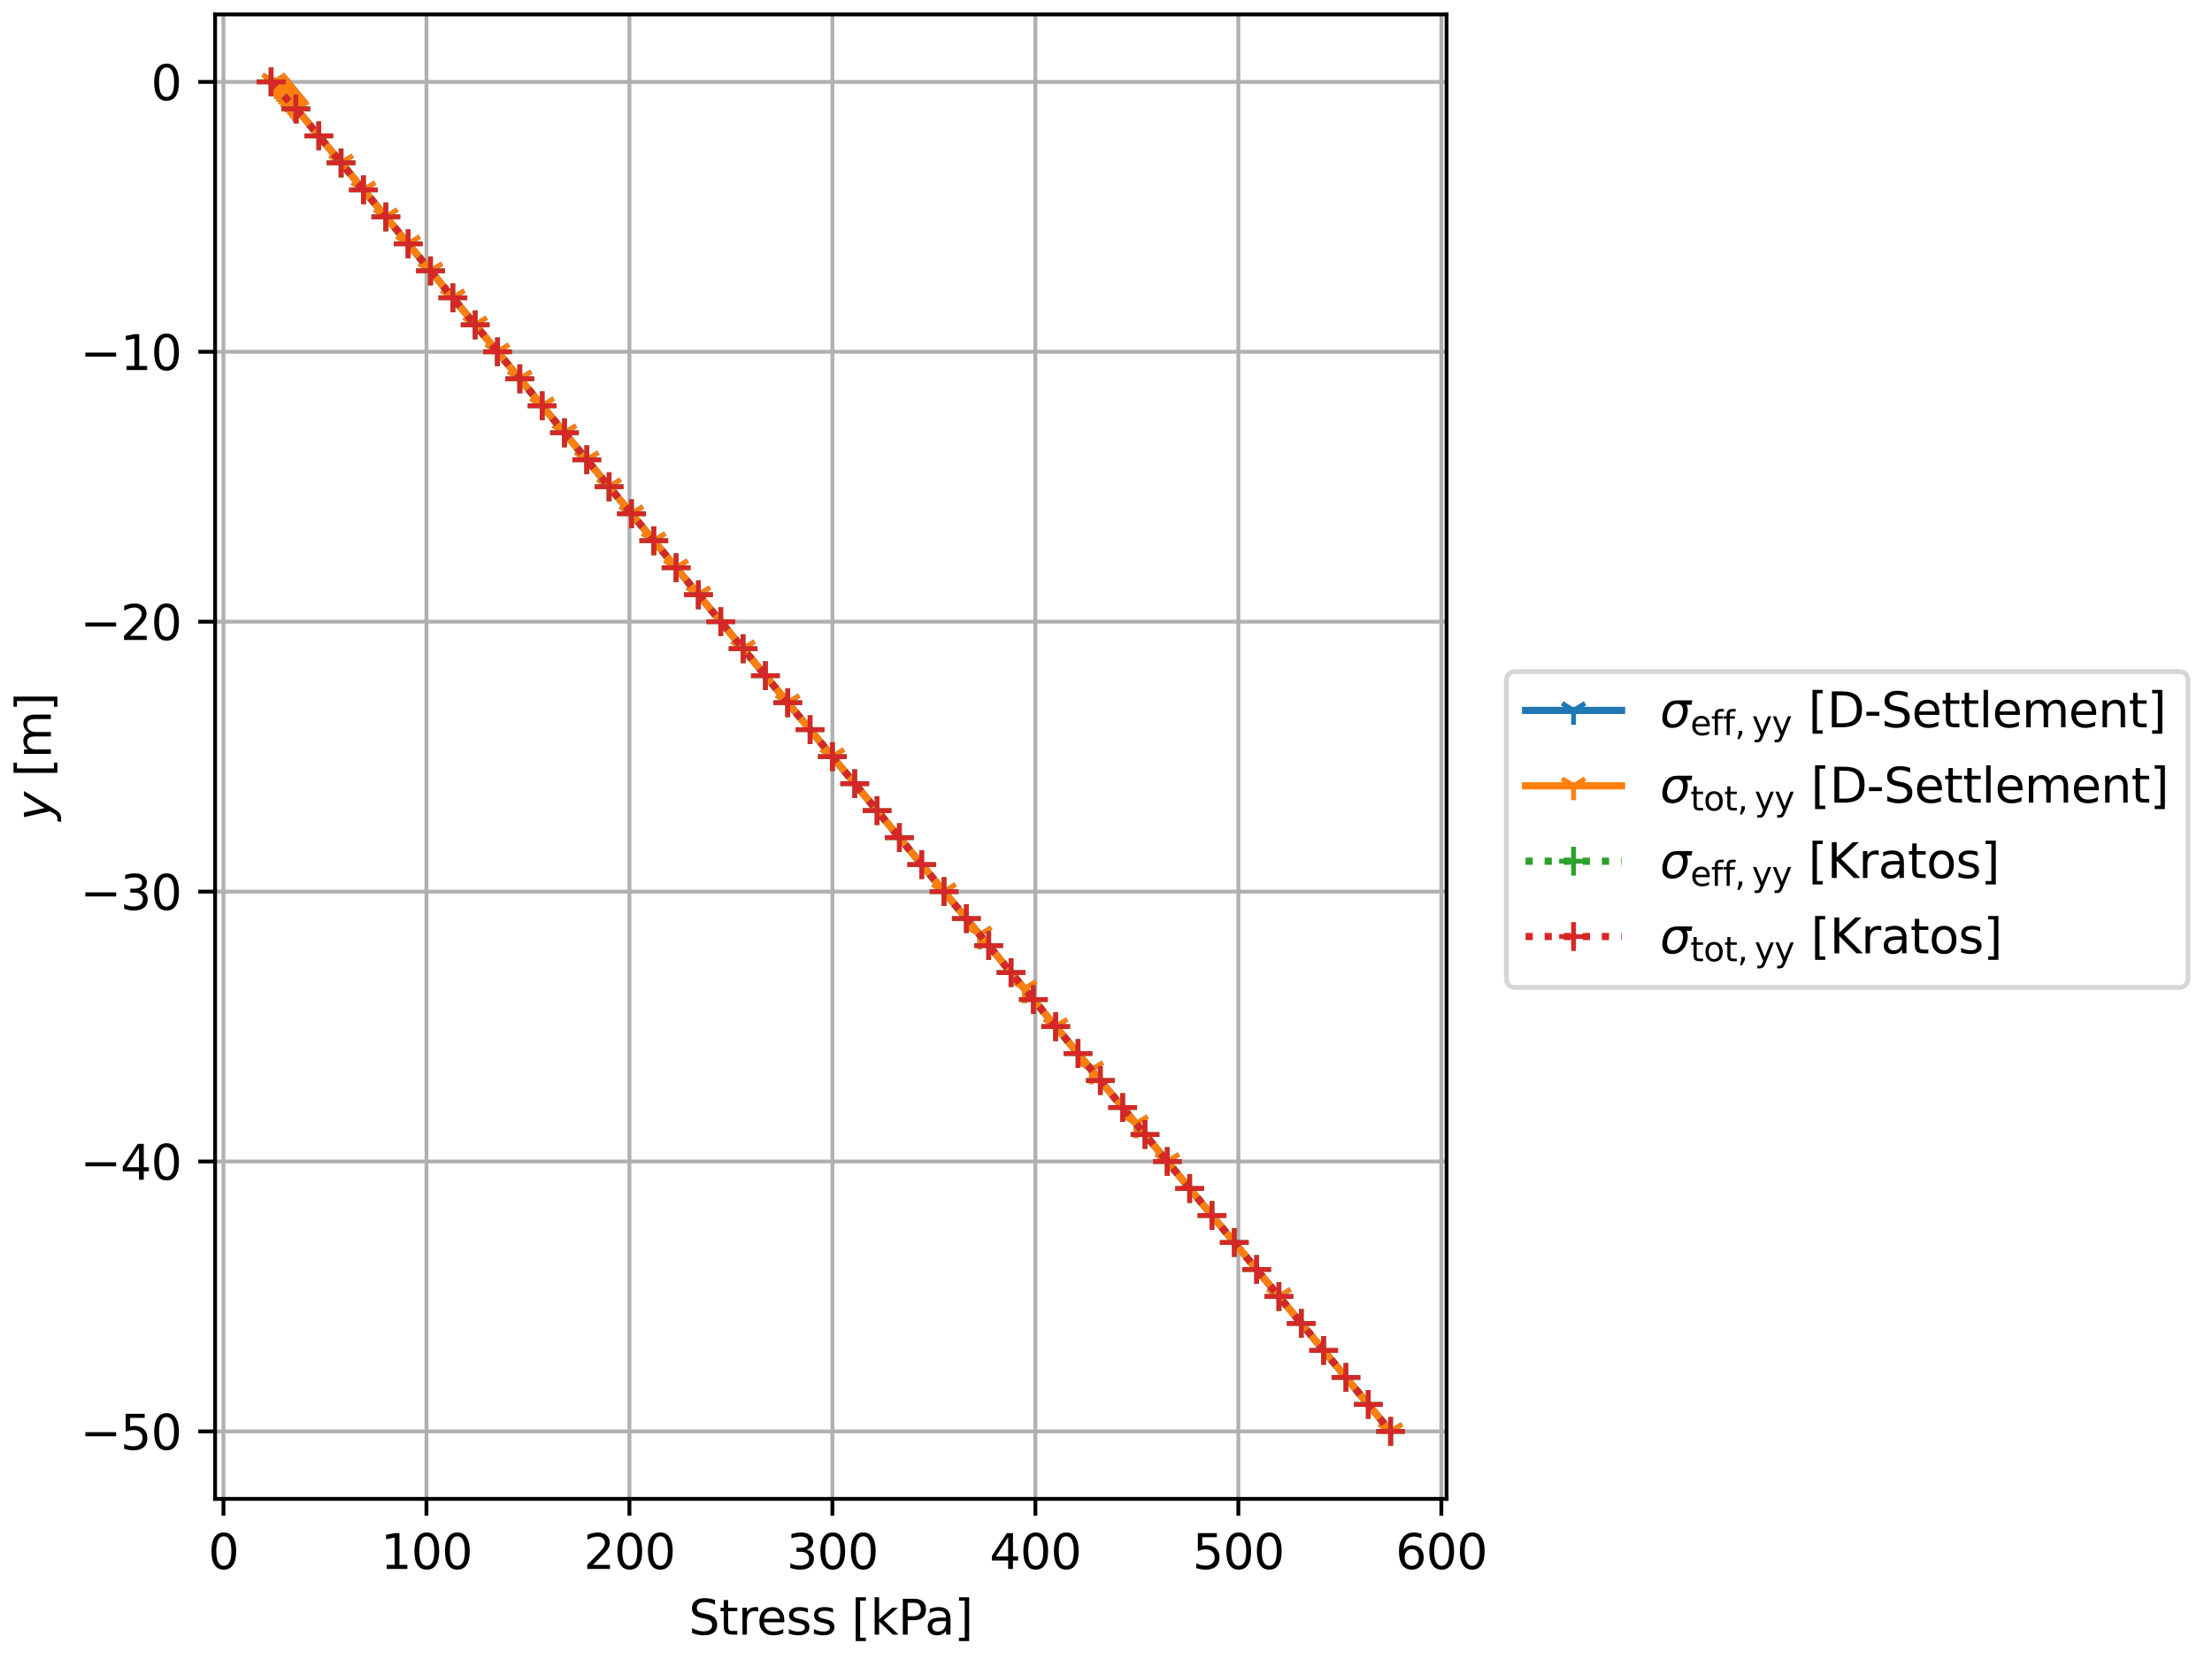 <?xml version="1.0" encoding="utf-8" standalone="no"?>
<!DOCTYPE svg PUBLIC "-//W3C//DTD SVG 1.1//EN"
  "http://www.w3.org/Graphics/SVG/1.1/DTD/svg11.dtd">
<svg xmlns:xlink="http://www.w3.org/1999/xlink" width="460.8pt" height="345.6pt" viewBox="0 0 460.8 345.6" xmlns="http://www.w3.org/2000/svg" version="1.1">
 <defs>
  <style type="text/css">*{stroke-linejoin: round; stroke-linecap: butt}</style>
 </defs>
 <g id="figure_1">
  <g id="patch_1">
   <path d="M 0 345.6 
L 460.8 345.6 
L 460.8 0 
L 0 0 
z
" style="fill: #ffffff"/>
  </g>
  <g id="axes_1">
   <g id="patch_2">
    <path d="M 44.805 312.244 
L 301.347 312.244 
L 301.347 3 
L 44.805 3 
z
" style="fill: #ffffff"/>
   </g>
   <g id="matplotlib.axis_1">
    <g id="xtick_1">
     <g id="line2d_1">
      <path d="M 46.552 312.244 
L 46.552 3 
" clip-path="url(#p7039459c7f)" style="fill: none; stroke: #b0b0b0; stroke-width: 0.8; stroke-linecap: square"/>
     </g>
     <g id="line2d_2">
      <defs>
       <path id="m306171cbcf" d="M 0 0 
L 0 3.5 
" style="stroke: #000000; stroke-width: 0.8"/>
      </defs>
      <g>
       <use xlink:href="#m306171cbcf" x="46.552" y="312.244" style="stroke: #000000; stroke-width: 0.8"/>
      </g>
     </g>
     <g id="text_1">
      <!-- 0 -->
      <g transform="translate(43.371 326.842) scale(0.1 -0.1)">
       <defs>
        <path id="DejaVuSans-30" d="M 2034 4250 
Q 1547 4250 1301 3770 
Q 1056 3291 1056 2328 
Q 1056 1369 1301 889 
Q 1547 409 2034 409 
Q 2525 409 2770 889 
Q 3016 1369 3016 2328 
Q 3016 3291 2770 3770 
Q 2525 4250 2034 4250 
z
M 2034 4750 
Q 2819 4750 3233 4129 
Q 3647 3509 3647 2328 
Q 3647 1150 3233 529 
Q 2819 -91 2034 -91 
Q 1250 -91 836 529 
Q 422 1150 422 2328 
Q 422 3509 836 4129 
Q 1250 4750 2034 4750 
z
" transform="scale(0.016)"/>
       </defs>
       <use xlink:href="#DejaVuSans-30"/>
      </g>
     </g>
    </g>
    <g id="xtick_2">
     <g id="line2d_3">
      <path d="M 88.836 312.244 
L 88.836 3 
" clip-path="url(#p7039459c7f)" style="fill: none; stroke: #b0b0b0; stroke-width: 0.8; stroke-linecap: square"/>
     </g>
     <g id="line2d_4">
      <g>
       <use xlink:href="#m306171cbcf" x="88.836" y="312.244" style="stroke: #000000; stroke-width: 0.8"/>
      </g>
     </g>
     <g id="text_2">
      <!-- 100 -->
      <g transform="translate(79.293 326.842) scale(0.1 -0.1)">
       <defs>
        <path id="DejaVuSans-31" d="M 794 531 
L 1825 531 
L 1825 4091 
L 703 3866 
L 703 4441 
L 1819 4666 
L 2450 4666 
L 2450 531 
L 3481 531 
L 3481 0 
L 794 0 
L 794 531 
z
" transform="scale(0.016)"/>
       </defs>
       <use xlink:href="#DejaVuSans-31"/>
       <use xlink:href="#DejaVuSans-30" transform="translate(63.623 0)"/>
       <use xlink:href="#DejaVuSans-30" transform="translate(127.246 0)"/>
      </g>
     </g>
    </g>
    <g id="xtick_3">
     <g id="line2d_5">
      <path d="M 131.121 312.244 
L 131.121 3 
" clip-path="url(#p7039459c7f)" style="fill: none; stroke: #b0b0b0; stroke-width: 0.8; stroke-linecap: square"/>
     </g>
     <g id="line2d_6">
      <g>
       <use xlink:href="#m306171cbcf" x="131.121" y="312.244" style="stroke: #000000; stroke-width: 0.8"/>
      </g>
     </g>
     <g id="text_3">
      <!-- 200 -->
      <g transform="translate(121.577 326.842) scale(0.1 -0.1)">
       <defs>
        <path id="DejaVuSans-32" d="M 1228 531 
L 3431 531 
L 3431 0 
L 469 0 
L 469 531 
Q 828 903 1448 1529 
Q 2069 2156 2228 2338 
Q 2531 2678 2651 2914 
Q 2772 3150 2772 3378 
Q 2772 3750 2511 3984 
Q 2250 4219 1831 4219 
Q 1534 4219 1204 4116 
Q 875 4013 500 3803 
L 500 4441 
Q 881 4594 1212 4672 
Q 1544 4750 1819 4750 
Q 2544 4750 2975 4387 
Q 3406 4025 3406 3419 
Q 3406 3131 3298 2873 
Q 3191 2616 2906 2266 
Q 2828 2175 2409 1742 
Q 1991 1309 1228 531 
z
" transform="scale(0.016)"/>
       </defs>
       <use xlink:href="#DejaVuSans-32"/>
       <use xlink:href="#DejaVuSans-30" transform="translate(63.623 0)"/>
       <use xlink:href="#DejaVuSans-30" transform="translate(127.246 0)"/>
      </g>
     </g>
    </g>
    <g id="xtick_4">
     <g id="line2d_7">
      <path d="M 173.405 312.244 
L 173.405 3 
" clip-path="url(#p7039459c7f)" style="fill: none; stroke: #b0b0b0; stroke-width: 0.8; stroke-linecap: square"/>
     </g>
     <g id="line2d_8">
      <g>
       <use xlink:href="#m306171cbcf" x="173.405" y="312.244" style="stroke: #000000; stroke-width: 0.8"/>
      </g>
     </g>
     <g id="text_4">
      <!-- 300 -->
      <g transform="translate(163.861 326.842) scale(0.1 -0.1)">
       <defs>
        <path id="DejaVuSans-33" d="M 2597 2516 
Q 3050 2419 3304 2112 
Q 3559 1806 3559 1356 
Q 3559 666 3084 287 
Q 2609 -91 1734 -91 
Q 1441 -91 1130 -33 
Q 819 25 488 141 
L 488 750 
Q 750 597 1062 519 
Q 1375 441 1716 441 
Q 2309 441 2620 675 
Q 2931 909 2931 1356 
Q 2931 1769 2642 2001 
Q 2353 2234 1838 2234 
L 1294 2234 
L 1294 2753 
L 1863 2753 
Q 2328 2753 2575 2939 
Q 2822 3125 2822 3475 
Q 2822 3834 2567 4026 
Q 2313 4219 1838 4219 
Q 1578 4219 1281 4162 
Q 984 4106 628 3988 
L 628 4550 
Q 988 4650 1302 4700 
Q 1616 4750 1894 4750 
Q 2613 4750 3031 4423 
Q 3450 4097 3450 3541 
Q 3450 3153 3228 2886 
Q 3006 2619 2597 2516 
z
" transform="scale(0.016)"/>
       </defs>
       <use xlink:href="#DejaVuSans-33"/>
       <use xlink:href="#DejaVuSans-30" transform="translate(63.623 0)"/>
       <use xlink:href="#DejaVuSans-30" transform="translate(127.246 0)"/>
      </g>
     </g>
    </g>
    <g id="xtick_5">
     <g id="line2d_9">
      <path d="M 215.689 312.244 
L 215.689 3 
" clip-path="url(#p7039459c7f)" style="fill: none; stroke: #b0b0b0; stroke-width: 0.8; stroke-linecap: square"/>
     </g>
     <g id="line2d_10">
      <g>
       <use xlink:href="#m306171cbcf" x="215.689" y="312.244" style="stroke: #000000; stroke-width: 0.8"/>
      </g>
     </g>
     <g id="text_5">
      <!-- 400 -->
      <g transform="translate(206.145 326.842) scale(0.1 -0.1)">
       <defs>
        <path id="DejaVuSans-34" d="M 2419 4116 
L 825 1625 
L 2419 1625 
L 2419 4116 
z
M 2253 4666 
L 3047 4666 
L 3047 1625 
L 3713 1625 
L 3713 1100 
L 3047 1100 
L 3047 0 
L 2419 0 
L 2419 1100 
L 313 1100 
L 313 1709 
L 2253 4666 
z
" transform="scale(0.016)"/>
       </defs>
       <use xlink:href="#DejaVuSans-34"/>
       <use xlink:href="#DejaVuSans-30" transform="translate(63.623 0)"/>
       <use xlink:href="#DejaVuSans-30" transform="translate(127.246 0)"/>
      </g>
     </g>
    </g>
    <g id="xtick_6">
     <g id="line2d_11">
      <path d="M 257.973 312.244 
L 257.973 3 
" clip-path="url(#p7039459c7f)" style="fill: none; stroke: #b0b0b0; stroke-width: 0.8; stroke-linecap: square"/>
     </g>
     <g id="line2d_12">
      <g>
       <use xlink:href="#m306171cbcf" x="257.973" y="312.244" style="stroke: #000000; stroke-width: 0.8"/>
      </g>
     </g>
     <g id="text_6">
      <!-- 500 -->
      <g transform="translate(248.429 326.842) scale(0.1 -0.1)">
       <defs>
        <path id="DejaVuSans-35" d="M 691 4666 
L 3169 4666 
L 3169 4134 
L 1269 4134 
L 1269 2991 
Q 1406 3038 1543 3061 
Q 1681 3084 1819 3084 
Q 2600 3084 3056 2656 
Q 3513 2228 3513 1497 
Q 3513 744 3044 326 
Q 2575 -91 1722 -91 
Q 1428 -91 1123 -41 
Q 819 9 494 109 
L 494 744 
Q 775 591 1075 516 
Q 1375 441 1709 441 
Q 2250 441 2565 725 
Q 2881 1009 2881 1497 
Q 2881 1984 2565 2268 
Q 2250 2553 1709 2553 
Q 1456 2553 1204 2497 
Q 953 2441 691 2322 
L 691 4666 
z
" transform="scale(0.016)"/>
       </defs>
       <use xlink:href="#DejaVuSans-35"/>
       <use xlink:href="#DejaVuSans-30" transform="translate(63.623 0)"/>
       <use xlink:href="#DejaVuSans-30" transform="translate(127.246 0)"/>
      </g>
     </g>
    </g>
    <g id="xtick_7">
     <g id="line2d_13">
      <path d="M 300.257 312.244 
L 300.257 3 
" clip-path="url(#p7039459c7f)" style="fill: none; stroke: #b0b0b0; stroke-width: 0.8; stroke-linecap: square"/>
     </g>
     <g id="line2d_14">
      <g>
       <use xlink:href="#m306171cbcf" x="300.257" y="312.244" style="stroke: #000000; stroke-width: 0.8"/>
      </g>
     </g>
     <g id="text_7">
      <!-- 600 -->
      <g transform="translate(290.714 326.842) scale(0.1 -0.1)">
       <defs>
        <path id="DejaVuSans-36" d="M 2113 2584 
Q 1688 2584 1439 2293 
Q 1191 2003 1191 1497 
Q 1191 994 1439 701 
Q 1688 409 2113 409 
Q 2538 409 2786 701 
Q 3034 994 3034 1497 
Q 3034 2003 2786 2293 
Q 2538 2584 2113 2584 
z
M 3366 4563 
L 3366 3988 
Q 3128 4100 2886 4159 
Q 2644 4219 2406 4219 
Q 1781 4219 1451 3797 
Q 1122 3375 1075 2522 
Q 1259 2794 1537 2939 
Q 1816 3084 2150 3084 
Q 2853 3084 3261 2657 
Q 3669 2231 3669 1497 
Q 3669 778 3244 343 
Q 2819 -91 2113 -91 
Q 1303 -91 875 529 
Q 447 1150 447 2328 
Q 447 3434 972 4092 
Q 1497 4750 2381 4750 
Q 2619 4750 2861 4703 
Q 3103 4656 3366 4563 
z
" transform="scale(0.016)"/>
       </defs>
       <use xlink:href="#DejaVuSans-36"/>
       <use xlink:href="#DejaVuSans-30" transform="translate(63.623 0)"/>
       <use xlink:href="#DejaVuSans-30" transform="translate(127.246 0)"/>
      </g>
     </g>
    </g>
    <g id="text_8">
     <!-- Stress [kPa] -->
     <g transform="translate(143.473 340.52) scale(0.1 -0.1)">
      <defs>
       <path id="DejaVuSans-53" d="M 3425 4513 
L 3425 3897 
Q 3066 4069 2747 4153 
Q 2428 4238 2131 4238 
Q 1616 4238 1336 4038 
Q 1056 3838 1056 3469 
Q 1056 3159 1242 3001 
Q 1428 2844 1947 2747 
L 2328 2669 
Q 3034 2534 3370 2195 
Q 3706 1856 3706 1288 
Q 3706 609 3251 259 
Q 2797 -91 1919 -91 
Q 1588 -91 1214 -16 
Q 841 59 441 206 
L 441 856 
Q 825 641 1194 531 
Q 1563 422 1919 422 
Q 2459 422 2753 634 
Q 3047 847 3047 1241 
Q 3047 1584 2836 1778 
Q 2625 1972 2144 2069 
L 1759 2144 
Q 1053 2284 737 2584 
Q 422 2884 422 3419 
Q 422 4038 858 4394 
Q 1294 4750 2059 4750 
Q 2388 4750 2728 4690 
Q 3069 4631 3425 4513 
z
" transform="scale(0.016)"/>
       <path id="DejaVuSans-74" d="M 1172 4494 
L 1172 3500 
L 2356 3500 
L 2356 3053 
L 1172 3053 
L 1172 1153 
Q 1172 725 1289 603 
Q 1406 481 1766 481 
L 2356 481 
L 2356 0 
L 1766 0 
Q 1100 0 847 248 
Q 594 497 594 1153 
L 594 3053 
L 172 3053 
L 172 3500 
L 594 3500 
L 594 4494 
L 1172 4494 
z
" transform="scale(0.016)"/>
       <path id="DejaVuSans-72" d="M 2631 2963 
Q 2534 3019 2420 3045 
Q 2306 3072 2169 3072 
Q 1681 3072 1420 2755 
Q 1159 2438 1159 1844 
L 1159 0 
L 581 0 
L 581 3500 
L 1159 3500 
L 1159 2956 
Q 1341 3275 1631 3429 
Q 1922 3584 2338 3584 
Q 2397 3584 2469 3576 
Q 2541 3569 2628 3553 
L 2631 2963 
z
" transform="scale(0.016)"/>
       <path id="DejaVuSans-65" d="M 3597 1894 
L 3597 1613 
L 953 1613 
Q 991 1019 1311 708 
Q 1631 397 2203 397 
Q 2534 397 2845 478 
Q 3156 559 3463 722 
L 3463 178 
Q 3153 47 2828 -22 
Q 2503 -91 2169 -91 
Q 1331 -91 842 396 
Q 353 884 353 1716 
Q 353 2575 817 3079 
Q 1281 3584 2069 3584 
Q 2775 3584 3186 3129 
Q 3597 2675 3597 1894 
z
M 3022 2063 
Q 3016 2534 2758 2815 
Q 2500 3097 2075 3097 
Q 1594 3097 1305 2825 
Q 1016 2553 972 2059 
L 3022 2063 
z
" transform="scale(0.016)"/>
       <path id="DejaVuSans-73" d="M 2834 3397 
L 2834 2853 
Q 2591 2978 2328 3040 
Q 2066 3103 1784 3103 
Q 1356 3103 1142 2972 
Q 928 2841 928 2578 
Q 928 2378 1081 2264 
Q 1234 2150 1697 2047 
L 1894 2003 
Q 2506 1872 2764 1633 
Q 3022 1394 3022 966 
Q 3022 478 2636 193 
Q 2250 -91 1575 -91 
Q 1294 -91 989 -36 
Q 684 19 347 128 
L 347 722 
Q 666 556 975 473 
Q 1284 391 1588 391 
Q 1994 391 2212 530 
Q 2431 669 2431 922 
Q 2431 1156 2273 1281 
Q 2116 1406 1581 1522 
L 1381 1569 
Q 847 1681 609 1914 
Q 372 2147 372 2553 
Q 372 3047 722 3315 
Q 1072 3584 1716 3584 
Q 2034 3584 2315 3537 
Q 2597 3491 2834 3397 
z
" transform="scale(0.016)"/>
       <path id="DejaVuSans-20" transform="scale(0.016)"/>
       <path id="DejaVuSans-5b" d="M 550 4863 
L 1875 4863 
L 1875 4416 
L 1125 4416 
L 1125 -397 
L 1875 -397 
L 1875 -844 
L 550 -844 
L 550 4863 
z
" transform="scale(0.016)"/>
       <path id="DejaVuSans-6b" d="M 581 4863 
L 1159 4863 
L 1159 1991 
L 2875 3500 
L 3609 3500 
L 1753 1863 
L 3688 0 
L 2938 0 
L 1159 1709 
L 1159 0 
L 581 0 
L 581 4863 
z
" transform="scale(0.016)"/>
       <path id="DejaVuSans-50" d="M 1259 4147 
L 1259 2394 
L 2053 2394 
Q 2494 2394 2734 2622 
Q 2975 2850 2975 3272 
Q 2975 3691 2734 3919 
Q 2494 4147 2053 4147 
L 1259 4147 
z
M 628 4666 
L 2053 4666 
Q 2838 4666 3239 4311 
Q 3641 3956 3641 3272 
Q 3641 2581 3239 2228 
Q 2838 1875 2053 1875 
L 1259 1875 
L 1259 0 
L 628 0 
L 628 4666 
z
" transform="scale(0.016)"/>
       <path id="DejaVuSans-61" d="M 2194 1759 
Q 1497 1759 1228 1600 
Q 959 1441 959 1056 
Q 959 750 1161 570 
Q 1363 391 1709 391 
Q 2188 391 2477 730 
Q 2766 1069 2766 1631 
L 2766 1759 
L 2194 1759 
z
M 3341 1997 
L 3341 0 
L 2766 0 
L 2766 531 
Q 2569 213 2275 61 
Q 1981 -91 1556 -91 
Q 1019 -91 701 211 
Q 384 513 384 1019 
Q 384 1609 779 1909 
Q 1175 2209 1959 2209 
L 2766 2209 
L 2766 2266 
Q 2766 2663 2505 2880 
Q 2244 3097 1772 3097 
Q 1472 3097 1187 3025 
Q 903 2953 641 2809 
L 641 3341 
Q 956 3463 1253 3523 
Q 1550 3584 1831 3584 
Q 2591 3584 2966 3190 
Q 3341 2797 3341 1997 
z
" transform="scale(0.016)"/>
       <path id="DejaVuSans-5d" d="M 1947 4863 
L 1947 -844 
L 622 -844 
L 622 -397 
L 1369 -397 
L 1369 4416 
L 622 4416 
L 622 4863 
L 1947 4863 
z
" transform="scale(0.016)"/>
      </defs>
      <use xlink:href="#DejaVuSans-53"/>
      <use xlink:href="#DejaVuSans-74" transform="translate(63.477 0)"/>
      <use xlink:href="#DejaVuSans-72" transform="translate(102.686 0)"/>
      <use xlink:href="#DejaVuSans-65" transform="translate(141.549 0)"/>
      <use xlink:href="#DejaVuSans-73" transform="translate(203.072 0)"/>
      <use xlink:href="#DejaVuSans-73" transform="translate(255.172 0)"/>
      <use xlink:href="#DejaVuSans-20" transform="translate(307.271 0)"/>
      <use xlink:href="#DejaVuSans-5b" transform="translate(339.059 0)"/>
      <use xlink:href="#DejaVuSans-6b" transform="translate(378.072 0)"/>
      <use xlink:href="#DejaVuSans-50" transform="translate(435.982 0)"/>
      <use xlink:href="#DejaVuSans-61" transform="translate(491.785 0)"/>
      <use xlink:href="#DejaVuSans-5d" transform="translate(553.064 0)"/>
     </g>
    </g>
   </g>
   <g id="matplotlib.axis_2">
    <g id="ytick_1">
     <g id="line2d_15">
      <path d="M 44.805 298.187 
L 301.347 298.187 
" clip-path="url(#p7039459c7f)" style="fill: none; stroke: #b0b0b0; stroke-width: 0.8; stroke-linecap: square"/>
     </g>
     <g id="line2d_16">
      <defs>
       <path id="m7a239d88e9" d="M 0 0 
L -3.5 0 
" style="stroke: #000000; stroke-width: 0.8"/>
      </defs>
      <g>
       <use xlink:href="#m7a239d88e9" x="44.805" y="298.187" style="stroke: #000000; stroke-width: 0.8"/>
      </g>
     </g>
     <g id="text_9">
      <!-- −50 -->
      <g transform="translate(16.7 301.986) scale(0.1 -0.1)">
       <defs>
        <path id="DejaVuSans-2212" d="M 678 2272 
L 4684 2272 
L 4684 1741 
L 678 1741 
L 678 2272 
z
" transform="scale(0.016)"/>
       </defs>
       <use xlink:href="#DejaVuSans-2212"/>
       <use xlink:href="#DejaVuSans-35" transform="translate(83.789 0)"/>
       <use xlink:href="#DejaVuSans-30" transform="translate(147.412 0)"/>
      </g>
     </g>
    </g>
    <g id="ytick_2">
     <g id="line2d_17">
      <path d="M 44.805 241.961 
L 301.347 241.961 
" clip-path="url(#p7039459c7f)" style="fill: none; stroke: #b0b0b0; stroke-width: 0.8; stroke-linecap: square"/>
     </g>
     <g id="line2d_18">
      <g>
       <use xlink:href="#m7a239d88e9" x="44.805" y="241.961" style="stroke: #000000; stroke-width: 0.8"/>
      </g>
     </g>
     <g id="text_10">
      <!-- −40 -->
      <g transform="translate(16.7 245.76) scale(0.1 -0.1)">
       <use xlink:href="#DejaVuSans-2212"/>
       <use xlink:href="#DejaVuSans-34" transform="translate(83.789 0)"/>
       <use xlink:href="#DejaVuSans-30" transform="translate(147.412 0)"/>
      </g>
     </g>
    </g>
    <g id="ytick_3">
     <g id="line2d_19">
      <path d="M 44.805 185.735 
L 301.347 185.735 
" clip-path="url(#p7039459c7f)" style="fill: none; stroke: #b0b0b0; stroke-width: 0.8; stroke-linecap: square"/>
     </g>
     <g id="line2d_20">
      <g>
       <use xlink:href="#m7a239d88e9" x="44.805" y="185.735" style="stroke: #000000; stroke-width: 0.8"/>
      </g>
     </g>
     <g id="text_11">
      <!-- −30 -->
      <g transform="translate(16.7 189.534) scale(0.1 -0.1)">
       <use xlink:href="#DejaVuSans-2212"/>
       <use xlink:href="#DejaVuSans-33" transform="translate(83.789 0)"/>
       <use xlink:href="#DejaVuSans-30" transform="translate(147.412 0)"/>
      </g>
     </g>
    </g>
    <g id="ytick_4">
     <g id="line2d_21">
      <path d="M 44.805 129.509 
L 301.347 129.509 
" clip-path="url(#p7039459c7f)" style="fill: none; stroke: #b0b0b0; stroke-width: 0.8; stroke-linecap: square"/>
     </g>
     <g id="line2d_22">
      <g>
       <use xlink:href="#m7a239d88e9" x="44.805" y="129.509" style="stroke: #000000; stroke-width: 0.8"/>
      </g>
     </g>
     <g id="text_12">
      <!-- −20 -->
      <g transform="translate(16.7 133.308) scale(0.1 -0.1)">
       <use xlink:href="#DejaVuSans-2212"/>
       <use xlink:href="#DejaVuSans-32" transform="translate(83.789 0)"/>
       <use xlink:href="#DejaVuSans-30" transform="translate(147.412 0)"/>
      </g>
     </g>
    </g>
    <g id="ytick_5">
     <g id="line2d_23">
      <path d="M 44.805 73.283 
L 301.347 73.283 
" clip-path="url(#p7039459c7f)" style="fill: none; stroke: #b0b0b0; stroke-width: 0.8; stroke-linecap: square"/>
     </g>
     <g id="line2d_24">
      <g>
       <use xlink:href="#m7a239d88e9" x="44.805" y="73.283" style="stroke: #000000; stroke-width: 0.8"/>
      </g>
     </g>
     <g id="text_13">
      <!-- −10 -->
      <g transform="translate(16.7 77.082) scale(0.1 -0.1)">
       <use xlink:href="#DejaVuSans-2212"/>
       <use xlink:href="#DejaVuSans-31" transform="translate(83.789 0)"/>
       <use xlink:href="#DejaVuSans-30" transform="translate(147.412 0)"/>
      </g>
     </g>
    </g>
    <g id="ytick_6">
     <g id="line2d_25">
      <path d="M 44.805 17.057 
L 301.347 17.057 
" clip-path="url(#p7039459c7f)" style="fill: none; stroke: #b0b0b0; stroke-width: 0.8; stroke-linecap: square"/>
     </g>
     <g id="line2d_26">
      <g>
       <use xlink:href="#m7a239d88e9" x="44.805" y="17.057" style="stroke: #000000; stroke-width: 0.8"/>
      </g>
     </g>
     <g id="text_14">
      <!-- 0 -->
      <g transform="translate(31.442 20.856) scale(0.1 -0.1)">
       <use xlink:href="#DejaVuSans-30"/>
      </g>
     </g>
    </g>
    <g id="text_15">
     <!-- $y$ [m] -->
     <g transform="translate(10.6 170.972) rotate(-90) scale(0.1 -0.1)">
      <defs>
       <path id="DejaVuSans-Oblique-79" d="M 1588 -325 
Q 1188 -997 936 -1164 
Q 684 -1331 294 -1331 
L -159 -1331 
L -63 -850 
L 269 -850 
Q 509 -850 678 -719 
Q 847 -588 1056 -206 
L 1234 128 
L 459 3500 
L 1069 3500 
L 1650 819 
L 3256 3500 
L 3859 3500 
L 1588 -325 
z
" transform="scale(0.016)"/>
       <path id="DejaVuSans-6d" d="M 3328 2828 
Q 3544 3216 3844 3400 
Q 4144 3584 4550 3584 
Q 5097 3584 5394 3201 
Q 5691 2819 5691 2113 
L 5691 0 
L 5113 0 
L 5113 2094 
Q 5113 2597 4934 2840 
Q 4756 3084 4391 3084 
Q 3944 3084 3684 2787 
Q 3425 2491 3425 1978 
L 3425 0 
L 2847 0 
L 2847 2094 
Q 2847 2600 2669 2842 
Q 2491 3084 2119 3084 
Q 1678 3084 1418 2786 
Q 1159 2488 1159 1978 
L 1159 0 
L 581 0 
L 581 3500 
L 1159 3500 
L 1159 2956 
Q 1356 3278 1631 3431 
Q 1906 3584 2284 3584 
Q 2666 3584 2933 3390 
Q 3200 3197 3328 2828 
z
" transform="scale(0.016)"/>
      </defs>
      <use xlink:href="#DejaVuSans-Oblique-79" transform="translate(0 0.016)"/>
      <use xlink:href="#DejaVuSans-20" transform="translate(59.18 0.016)"/>
      <use xlink:href="#DejaVuSans-5b" transform="translate(90.967 0.016)"/>
      <use xlink:href="#DejaVuSans-6d" transform="translate(129.98 0.016)"/>
      <use xlink:href="#DejaVuSans-5d" transform="translate(227.393 0.016)"/>
     </g>
    </g>
   </g>
   <g id="line2d_27">
    <path d="M 57.123 17.057 
L 57.588 17.619 
L 58.053 18.181 
L 58.519 18.744 
L 58.984 19.306 
L 59.449 19.868 
L 59.914 20.43 
L 60.379 20.993 
L 60.844 21.555 
L 61.309 22.117 
L 61.774 22.679 
L 71.077 33.925 
L 75.728 39.547 
L 80.38 45.17 
L 85.031 50.792 
L 89.682 56.415 
L 94.333 62.038 
L 98.985 67.66 
L 103.636 73.283 
L 108.287 78.905 
L 112.938 84.528 
L 117.59 90.151 
L 122.241 95.773 
L 126.892 101.396 
L 131.543 107.018 
L 136.195 112.641 
L 140.846 118.264 
L 145.497 123.886 
L 154.8 135.131 
L 164.102 146.377 
L 173.405 157.622 
L 196.661 185.735 
L 204.103 194.731 
L 213.406 205.976 
L 219.917 213.848 
L 227.359 222.844 
L 236.662 234.089 
L 243.174 241.961 
L 266.43 270.074 
L 289.686 298.187 
" clip-path="url(#p7039459c7f)" style="fill: none; stroke: #1f77b4; stroke-width: 1.5; stroke-linecap: square"/>
    <defs>
     <path id="m303c8cdc4a" d="M 0 0 
L 0 3 
M 0 0 
L 2.4 -1.5 
M 0 0 
L -2.4 -1.5 
" style="stroke: #1f77b4"/>
    </defs>
    <g clip-path="url(#p7039459c7f)">
     <use xlink:href="#m303c8cdc4a" x="57.123" y="17.057" style="fill: #1f77b4; stroke: #1f77b4"/>
     <use xlink:href="#m303c8cdc4a" x="57.588" y="17.619" style="fill: #1f77b4; stroke: #1f77b4"/>
     <use xlink:href="#m303c8cdc4a" x="58.053" y="18.181" style="fill: #1f77b4; stroke: #1f77b4"/>
     <use xlink:href="#m303c8cdc4a" x="58.519" y="18.744" style="fill: #1f77b4; stroke: #1f77b4"/>
     <use xlink:href="#m303c8cdc4a" x="58.984" y="19.306" style="fill: #1f77b4; stroke: #1f77b4"/>
     <use xlink:href="#m303c8cdc4a" x="59.449" y="19.868" style="fill: #1f77b4; stroke: #1f77b4"/>
     <use xlink:href="#m303c8cdc4a" x="59.914" y="20.43" style="fill: #1f77b4; stroke: #1f77b4"/>
     <use xlink:href="#m303c8cdc4a" x="60.379" y="20.993" style="fill: #1f77b4; stroke: #1f77b4"/>
     <use xlink:href="#m303c8cdc4a" x="60.844" y="21.555" style="fill: #1f77b4; stroke: #1f77b4"/>
     <use xlink:href="#m303c8cdc4a" x="61.309" y="22.117" style="fill: #1f77b4; stroke: #1f77b4"/>
     <use xlink:href="#m303c8cdc4a" x="61.774" y="22.679" style="fill: #1f77b4; stroke: #1f77b4"/>
     <use xlink:href="#m303c8cdc4a" x="71.077" y="33.925" style="fill: #1f77b4; stroke: #1f77b4"/>
     <use xlink:href="#m303c8cdc4a" x="75.728" y="39.547" style="fill: #1f77b4; stroke: #1f77b4"/>
     <use xlink:href="#m303c8cdc4a" x="80.38" y="45.17" style="fill: #1f77b4; stroke: #1f77b4"/>
     <use xlink:href="#m303c8cdc4a" x="85.031" y="50.792" style="fill: #1f77b4; stroke: #1f77b4"/>
     <use xlink:href="#m303c8cdc4a" x="89.682" y="56.415" style="fill: #1f77b4; stroke: #1f77b4"/>
     <use xlink:href="#m303c8cdc4a" x="94.333" y="62.038" style="fill: #1f77b4; stroke: #1f77b4"/>
     <use xlink:href="#m303c8cdc4a" x="98.985" y="67.66" style="fill: #1f77b4; stroke: #1f77b4"/>
     <use xlink:href="#m303c8cdc4a" x="103.636" y="73.283" style="fill: #1f77b4; stroke: #1f77b4"/>
     <use xlink:href="#m303c8cdc4a" x="108.287" y="78.905" style="fill: #1f77b4; stroke: #1f77b4"/>
     <use xlink:href="#m303c8cdc4a" x="112.938" y="84.528" style="fill: #1f77b4; stroke: #1f77b4"/>
     <use xlink:href="#m303c8cdc4a" x="117.59" y="90.151" style="fill: #1f77b4; stroke: #1f77b4"/>
     <use xlink:href="#m303c8cdc4a" x="122.241" y="95.773" style="fill: #1f77b4; stroke: #1f77b4"/>
     <use xlink:href="#m303c8cdc4a" x="126.892" y="101.396" style="fill: #1f77b4; stroke: #1f77b4"/>
     <use xlink:href="#m303c8cdc4a" x="131.543" y="107.018" style="fill: #1f77b4; stroke: #1f77b4"/>
     <use xlink:href="#m303c8cdc4a" x="136.195" y="112.641" style="fill: #1f77b4; stroke: #1f77b4"/>
     <use xlink:href="#m303c8cdc4a" x="140.846" y="118.264" style="fill: #1f77b4; stroke: #1f77b4"/>
     <use xlink:href="#m303c8cdc4a" x="145.497" y="123.886" style="fill: #1f77b4; stroke: #1f77b4"/>
     <use xlink:href="#m303c8cdc4a" x="154.8" y="135.131" style="fill: #1f77b4; stroke: #1f77b4"/>
     <use xlink:href="#m303c8cdc4a" x="164.102" y="146.377" style="fill: #1f77b4; stroke: #1f77b4"/>
     <use xlink:href="#m303c8cdc4a" x="173.405" y="157.622" style="fill: #1f77b4; stroke: #1f77b4"/>
     <use xlink:href="#m303c8cdc4a" x="196.661" y="185.735" style="fill: #1f77b4; stroke: #1f77b4"/>
     <use xlink:href="#m303c8cdc4a" x="204.103" y="194.731" style="fill: #1f77b4; stroke: #1f77b4"/>
     <use xlink:href="#m303c8cdc4a" x="213.406" y="205.976" style="fill: #1f77b4; stroke: #1f77b4"/>
     <use xlink:href="#m303c8cdc4a" x="219.917" y="213.848" style="fill: #1f77b4; stroke: #1f77b4"/>
     <use xlink:href="#m303c8cdc4a" x="227.359" y="222.844" style="fill: #1f77b4; stroke: #1f77b4"/>
     <use xlink:href="#m303c8cdc4a" x="236.662" y="234.089" style="fill: #1f77b4; stroke: #1f77b4"/>
     <use xlink:href="#m303c8cdc4a" x="243.174" y="241.961" style="fill: #1f77b4; stroke: #1f77b4"/>
     <use xlink:href="#m303c8cdc4a" x="266.43" y="270.074" style="fill: #1f77b4; stroke: #1f77b4"/>
     <use xlink:href="#m303c8cdc4a" x="289.686" y="298.187" style="fill: #1f77b4; stroke: #1f77b4"/>
    </g>
   </g>
   <g id="line2d_28">
    <path d="M 57.123 17.057 
L 57.588 17.619 
L 58.053 18.181 
L 58.519 18.744 
L 58.984 19.306 
L 59.449 19.868 
L 59.914 20.43 
L 60.379 20.993 
L 60.844 21.555 
L 61.309 22.117 
L 61.774 22.679 
L 71.077 33.925 
L 75.728 39.547 
L 80.38 45.17 
L 85.031 50.792 
L 89.682 56.415 
L 94.333 62.038 
L 98.985 67.66 
L 103.636 73.283 
L 108.287 78.905 
L 112.938 84.528 
L 117.59 90.151 
L 122.241 95.773 
L 126.892 101.396 
L 131.543 107.018 
L 136.195 112.641 
L 140.846 118.264 
L 145.497 123.886 
L 154.8 135.131 
L 164.102 146.377 
L 173.405 157.622 
L 196.661 185.735 
L 204.103 194.731 
L 213.406 205.976 
L 219.917 213.848 
L 227.359 222.844 
L 236.662 234.089 
L 243.174 241.961 
L 266.43 270.074 
L 289.686 298.187 
" clip-path="url(#p7039459c7f)" style="fill: none; stroke: #ff7f0e; stroke-width: 1.5; stroke-linecap: square"/>
    <defs>
     <path id="m8a53de587d" d="M 0 0 
L 0 3 
M 0 0 
L 2.4 -1.5 
M 0 0 
L -2.4 -1.5 
" style="stroke: #ff7f0e"/>
    </defs>
    <g clip-path="url(#p7039459c7f)">
     <use xlink:href="#m8a53de587d" x="57.123" y="17.057" style="fill: #ff7f0e; stroke: #ff7f0e"/>
     <use xlink:href="#m8a53de587d" x="57.588" y="17.619" style="fill: #ff7f0e; stroke: #ff7f0e"/>
     <use xlink:href="#m8a53de587d" x="58.053" y="18.181" style="fill: #ff7f0e; stroke: #ff7f0e"/>
     <use xlink:href="#m8a53de587d" x="58.519" y="18.744" style="fill: #ff7f0e; stroke: #ff7f0e"/>
     <use xlink:href="#m8a53de587d" x="58.984" y="19.306" style="fill: #ff7f0e; stroke: #ff7f0e"/>
     <use xlink:href="#m8a53de587d" x="59.449" y="19.868" style="fill: #ff7f0e; stroke: #ff7f0e"/>
     <use xlink:href="#m8a53de587d" x="59.914" y="20.43" style="fill: #ff7f0e; stroke: #ff7f0e"/>
     <use xlink:href="#m8a53de587d" x="60.379" y="20.993" style="fill: #ff7f0e; stroke: #ff7f0e"/>
     <use xlink:href="#m8a53de587d" x="60.844" y="21.555" style="fill: #ff7f0e; stroke: #ff7f0e"/>
     <use xlink:href="#m8a53de587d" x="61.309" y="22.117" style="fill: #ff7f0e; stroke: #ff7f0e"/>
     <use xlink:href="#m8a53de587d" x="61.774" y="22.679" style="fill: #ff7f0e; stroke: #ff7f0e"/>
     <use xlink:href="#m8a53de587d" x="71.077" y="33.925" style="fill: #ff7f0e; stroke: #ff7f0e"/>
     <use xlink:href="#m8a53de587d" x="75.728" y="39.547" style="fill: #ff7f0e; stroke: #ff7f0e"/>
     <use xlink:href="#m8a53de587d" x="80.38" y="45.17" style="fill: #ff7f0e; stroke: #ff7f0e"/>
     <use xlink:href="#m8a53de587d" x="85.031" y="50.792" style="fill: #ff7f0e; stroke: #ff7f0e"/>
     <use xlink:href="#m8a53de587d" x="89.682" y="56.415" style="fill: #ff7f0e; stroke: #ff7f0e"/>
     <use xlink:href="#m8a53de587d" x="94.333" y="62.038" style="fill: #ff7f0e; stroke: #ff7f0e"/>
     <use xlink:href="#m8a53de587d" x="98.985" y="67.66" style="fill: #ff7f0e; stroke: #ff7f0e"/>
     <use xlink:href="#m8a53de587d" x="103.636" y="73.283" style="fill: #ff7f0e; stroke: #ff7f0e"/>
     <use xlink:href="#m8a53de587d" x="108.287" y="78.905" style="fill: #ff7f0e; stroke: #ff7f0e"/>
     <use xlink:href="#m8a53de587d" x="112.938" y="84.528" style="fill: #ff7f0e; stroke: #ff7f0e"/>
     <use xlink:href="#m8a53de587d" x="117.59" y="90.151" style="fill: #ff7f0e; stroke: #ff7f0e"/>
     <use xlink:href="#m8a53de587d" x="122.241" y="95.773" style="fill: #ff7f0e; stroke: #ff7f0e"/>
     <use xlink:href="#m8a53de587d" x="126.892" y="101.396" style="fill: #ff7f0e; stroke: #ff7f0e"/>
     <use xlink:href="#m8a53de587d" x="131.543" y="107.018" style="fill: #ff7f0e; stroke: #ff7f0e"/>
     <use xlink:href="#m8a53de587d" x="136.195" y="112.641" style="fill: #ff7f0e; stroke: #ff7f0e"/>
     <use xlink:href="#m8a53de587d" x="140.846" y="118.264" style="fill: #ff7f0e; stroke: #ff7f0e"/>
     <use xlink:href="#m8a53de587d" x="145.497" y="123.886" style="fill: #ff7f0e; stroke: #ff7f0e"/>
     <use xlink:href="#m8a53de587d" x="154.8" y="135.131" style="fill: #ff7f0e; stroke: #ff7f0e"/>
     <use xlink:href="#m8a53de587d" x="164.102" y="146.377" style="fill: #ff7f0e; stroke: #ff7f0e"/>
     <use xlink:href="#m8a53de587d" x="173.405" y="157.622" style="fill: #ff7f0e; stroke: #ff7f0e"/>
     <use xlink:href="#m8a53de587d" x="196.661" y="185.735" style="fill: #ff7f0e; stroke: #ff7f0e"/>
     <use xlink:href="#m8a53de587d" x="204.103" y="194.731" style="fill: #ff7f0e; stroke: #ff7f0e"/>
     <use xlink:href="#m8a53de587d" x="213.406" y="205.976" style="fill: #ff7f0e; stroke: #ff7f0e"/>
     <use xlink:href="#m8a53de587d" x="219.917" y="213.848" style="fill: #ff7f0e; stroke: #ff7f0e"/>
     <use xlink:href="#m8a53de587d" x="227.359" y="222.844" style="fill: #ff7f0e; stroke: #ff7f0e"/>
     <use xlink:href="#m8a53de587d" x="236.662" y="234.089" style="fill: #ff7f0e; stroke: #ff7f0e"/>
     <use xlink:href="#m8a53de587d" x="243.174" y="241.961" style="fill: #ff7f0e; stroke: #ff7f0e"/>
     <use xlink:href="#m8a53de587d" x="266.43" y="270.074" style="fill: #ff7f0e; stroke: #ff7f0e"/>
     <use xlink:href="#m8a53de587d" x="289.686" y="298.187" style="fill: #ff7f0e; stroke: #ff7f0e"/>
    </g>
   </g>
   <g id="line2d_29">
    <path d="M 56.466 17.057 
L 61.633 22.679 
L 66.412 28.302 
L 71.051 33.925 
L 75.713 39.547 
L 80.379 45.17 
L 85.032 50.792 
L 89.683 56.415 
L 94.334 62.038 
L 98.985 67.66 
L 103.636 73.283 
L 108.288 78.905 
L 112.939 84.528 
L 117.59 90.151 
L 122.241 95.773 
L 126.892 101.396 
L 131.543 107.018 
L 136.194 112.641 
L 140.846 118.264 
L 145.497 123.886 
L 150.148 129.509 
L 154.8 135.131 
L 159.451 140.754 
L 164.102 146.377 
L 168.753 151.999 
L 173.405 157.622 
L 178.056 163.244 
L 182.707 168.867 
L 187.359 174.49 
L 192.01 180.112 
L 196.661 185.735 
L 201.312 191.358 
L 205.964 196.98 
L 210.615 202.603 
L 215.266 208.225 
L 219.917 213.848 
L 224.569 219.471 
L 229.22 225.093 
L 233.871 230.716 
L 238.522 236.338 
L 243.174 241.961 
L 247.825 247.584 
L 252.476 253.206 
L 257.127 258.829 
L 261.779 264.451 
L 266.43 270.074 
L 271.081 275.697 
L 275.733 281.319 
L 280.384 286.942 
L 285.035 292.564 
L 289.686 298.187 
" clip-path="url(#p7039459c7f)" style="fill: none; stroke-dasharray: 1.5,2.475; stroke-dashoffset: 0; stroke: #2ca02c; stroke-width: 1.5"/>
    <defs>
     <path id="m148ebf3d94" d="M -3 0 
L 3 0 
M 0 3 
L 0 -3 
" style="stroke: #2ca02c"/>
    </defs>
    <g clip-path="url(#p7039459c7f)">
     <use xlink:href="#m148ebf3d94" x="56.466" y="17.057" style="fill: #2ca02c; stroke: #2ca02c"/>
     <use xlink:href="#m148ebf3d94" x="61.633" y="22.679" style="fill: #2ca02c; stroke: #2ca02c"/>
     <use xlink:href="#m148ebf3d94" x="66.412" y="28.302" style="fill: #2ca02c; stroke: #2ca02c"/>
     <use xlink:href="#m148ebf3d94" x="71.051" y="33.925" style="fill: #2ca02c; stroke: #2ca02c"/>
     <use xlink:href="#m148ebf3d94" x="75.713" y="39.547" style="fill: #2ca02c; stroke: #2ca02c"/>
     <use xlink:href="#m148ebf3d94" x="80.379" y="45.17" style="fill: #2ca02c; stroke: #2ca02c"/>
     <use xlink:href="#m148ebf3d94" x="85.032" y="50.792" style="fill: #2ca02c; stroke: #2ca02c"/>
     <use xlink:href="#m148ebf3d94" x="89.683" y="56.415" style="fill: #2ca02c; stroke: #2ca02c"/>
     <use xlink:href="#m148ebf3d94" x="94.334" y="62.038" style="fill: #2ca02c; stroke: #2ca02c"/>
     <use xlink:href="#m148ebf3d94" x="98.985" y="67.66" style="fill: #2ca02c; stroke: #2ca02c"/>
     <use xlink:href="#m148ebf3d94" x="103.636" y="73.283" style="fill: #2ca02c; stroke: #2ca02c"/>
     <use xlink:href="#m148ebf3d94" x="108.288" y="78.905" style="fill: #2ca02c; stroke: #2ca02c"/>
     <use xlink:href="#m148ebf3d94" x="112.939" y="84.528" style="fill: #2ca02c; stroke: #2ca02c"/>
     <use xlink:href="#m148ebf3d94" x="117.59" y="90.151" style="fill: #2ca02c; stroke: #2ca02c"/>
     <use xlink:href="#m148ebf3d94" x="122.241" y="95.773" style="fill: #2ca02c; stroke: #2ca02c"/>
     <use xlink:href="#m148ebf3d94" x="126.892" y="101.396" style="fill: #2ca02c; stroke: #2ca02c"/>
     <use xlink:href="#m148ebf3d94" x="131.543" y="107.018" style="fill: #2ca02c; stroke: #2ca02c"/>
     <use xlink:href="#m148ebf3d94" x="136.194" y="112.641" style="fill: #2ca02c; stroke: #2ca02c"/>
     <use xlink:href="#m148ebf3d94" x="140.846" y="118.264" style="fill: #2ca02c; stroke: #2ca02c"/>
     <use xlink:href="#m148ebf3d94" x="145.497" y="123.886" style="fill: #2ca02c; stroke: #2ca02c"/>
     <use xlink:href="#m148ebf3d94" x="150.148" y="129.509" style="fill: #2ca02c; stroke: #2ca02c"/>
     <use xlink:href="#m148ebf3d94" x="154.8" y="135.131" style="fill: #2ca02c; stroke: #2ca02c"/>
     <use xlink:href="#m148ebf3d94" x="159.451" y="140.754" style="fill: #2ca02c; stroke: #2ca02c"/>
     <use xlink:href="#m148ebf3d94" x="164.102" y="146.377" style="fill: #2ca02c; stroke: #2ca02c"/>
     <use xlink:href="#m148ebf3d94" x="168.753" y="151.999" style="fill: #2ca02c; stroke: #2ca02c"/>
     <use xlink:href="#m148ebf3d94" x="173.405" y="157.622" style="fill: #2ca02c; stroke: #2ca02c"/>
     <use xlink:href="#m148ebf3d94" x="178.056" y="163.244" style="fill: #2ca02c; stroke: #2ca02c"/>
     <use xlink:href="#m148ebf3d94" x="182.707" y="168.867" style="fill: #2ca02c; stroke: #2ca02c"/>
     <use xlink:href="#m148ebf3d94" x="187.359" y="174.49" style="fill: #2ca02c; stroke: #2ca02c"/>
     <use xlink:href="#m148ebf3d94" x="192.01" y="180.112" style="fill: #2ca02c; stroke: #2ca02c"/>
     <use xlink:href="#m148ebf3d94" x="196.661" y="185.735" style="fill: #2ca02c; stroke: #2ca02c"/>
     <use xlink:href="#m148ebf3d94" x="201.312" y="191.358" style="fill: #2ca02c; stroke: #2ca02c"/>
     <use xlink:href="#m148ebf3d94" x="205.964" y="196.98" style="fill: #2ca02c; stroke: #2ca02c"/>
     <use xlink:href="#m148ebf3d94" x="210.615" y="202.603" style="fill: #2ca02c; stroke: #2ca02c"/>
     <use xlink:href="#m148ebf3d94" x="215.266" y="208.225" style="fill: #2ca02c; stroke: #2ca02c"/>
     <use xlink:href="#m148ebf3d94" x="219.917" y="213.848" style="fill: #2ca02c; stroke: #2ca02c"/>
     <use xlink:href="#m148ebf3d94" x="224.569" y="219.471" style="fill: #2ca02c; stroke: #2ca02c"/>
     <use xlink:href="#m148ebf3d94" x="229.22" y="225.093" style="fill: #2ca02c; stroke: #2ca02c"/>
     <use xlink:href="#m148ebf3d94" x="233.871" y="230.716" style="fill: #2ca02c; stroke: #2ca02c"/>
     <use xlink:href="#m148ebf3d94" x="238.522" y="236.338" style="fill: #2ca02c; stroke: #2ca02c"/>
     <use xlink:href="#m148ebf3d94" x="243.174" y="241.961" style="fill: #2ca02c; stroke: #2ca02c"/>
     <use xlink:href="#m148ebf3d94" x="247.825" y="247.584" style="fill: #2ca02c; stroke: #2ca02c"/>
     <use xlink:href="#m148ebf3d94" x="252.476" y="253.206" style="fill: #2ca02c; stroke: #2ca02c"/>
     <use xlink:href="#m148ebf3d94" x="257.127" y="258.829" style="fill: #2ca02c; stroke: #2ca02c"/>
     <use xlink:href="#m148ebf3d94" x="261.779" y="264.451" style="fill: #2ca02c; stroke: #2ca02c"/>
     <use xlink:href="#m148ebf3d94" x="266.43" y="270.074" style="fill: #2ca02c; stroke: #2ca02c"/>
     <use xlink:href="#m148ebf3d94" x="271.081" y="275.697" style="fill: #2ca02c; stroke: #2ca02c"/>
     <use xlink:href="#m148ebf3d94" x="275.733" y="281.319" style="fill: #2ca02c; stroke: #2ca02c"/>
     <use xlink:href="#m148ebf3d94" x="280.384" y="286.942" style="fill: #2ca02c; stroke: #2ca02c"/>
     <use xlink:href="#m148ebf3d94" x="285.035" y="292.564" style="fill: #2ca02c; stroke: #2ca02c"/>
     <use xlink:href="#m148ebf3d94" x="289.686" y="298.187" style="fill: #2ca02c; stroke: #2ca02c"/>
    </g>
   </g>
   <g id="line2d_30">
    <path d="M 56.466 17.057 
L 61.633 22.679 
L 66.412 28.302 
L 71.051 33.925 
L 75.713 39.547 
L 80.379 45.17 
L 85.032 50.792 
L 89.683 56.415 
L 94.334 62.038 
L 98.985 67.66 
L 103.636 73.283 
L 108.288 78.905 
L 112.939 84.528 
L 117.59 90.151 
L 122.241 95.773 
L 126.892 101.396 
L 131.543 107.018 
L 136.194 112.641 
L 140.846 118.264 
L 145.497 123.886 
L 150.148 129.509 
L 154.8 135.131 
L 159.451 140.754 
L 164.102 146.377 
L 168.753 151.999 
L 173.405 157.622 
L 178.056 163.244 
L 182.707 168.867 
L 187.359 174.49 
L 192.01 180.112 
L 196.661 185.735 
L 201.312 191.358 
L 205.964 196.98 
L 210.615 202.603 
L 215.266 208.225 
L 219.917 213.848 
L 224.569 219.471 
L 229.22 225.093 
L 233.871 230.716 
L 238.522 236.338 
L 243.174 241.961 
L 247.825 247.584 
L 252.476 253.206 
L 257.127 258.829 
L 261.779 264.451 
L 266.43 270.074 
L 271.081 275.697 
L 275.733 281.319 
L 280.384 286.942 
L 285.035 292.564 
L 289.686 298.187 
" clip-path="url(#p7039459c7f)" style="fill: none; stroke-dasharray: 1.5,2.475; stroke-dashoffset: 0; stroke: #d62728; stroke-width: 1.5"/>
    <defs>
     <path id="mbbc8dfa785" d="M -3 0 
L 3 0 
M 0 3 
L 0 -3 
" style="stroke: #d62728"/>
    </defs>
    <g clip-path="url(#p7039459c7f)">
     <use xlink:href="#mbbc8dfa785" x="56.466" y="17.057" style="fill: #d62728; stroke: #d62728"/>
     <use xlink:href="#mbbc8dfa785" x="61.633" y="22.679" style="fill: #d62728; stroke: #d62728"/>
     <use xlink:href="#mbbc8dfa785" x="66.412" y="28.302" style="fill: #d62728; stroke: #d62728"/>
     <use xlink:href="#mbbc8dfa785" x="71.051" y="33.925" style="fill: #d62728; stroke: #d62728"/>
     <use xlink:href="#mbbc8dfa785" x="75.713" y="39.547" style="fill: #d62728; stroke: #d62728"/>
     <use xlink:href="#mbbc8dfa785" x="80.379" y="45.17" style="fill: #d62728; stroke: #d62728"/>
     <use xlink:href="#mbbc8dfa785" x="85.032" y="50.792" style="fill: #d62728; stroke: #d62728"/>
     <use xlink:href="#mbbc8dfa785" x="89.683" y="56.415" style="fill: #d62728; stroke: #d62728"/>
     <use xlink:href="#mbbc8dfa785" x="94.334" y="62.038" style="fill: #d62728; stroke: #d62728"/>
     <use xlink:href="#mbbc8dfa785" x="98.985" y="67.66" style="fill: #d62728; stroke: #d62728"/>
     <use xlink:href="#mbbc8dfa785" x="103.636" y="73.283" style="fill: #d62728; stroke: #d62728"/>
     <use xlink:href="#mbbc8dfa785" x="108.288" y="78.905" style="fill: #d62728; stroke: #d62728"/>
     <use xlink:href="#mbbc8dfa785" x="112.939" y="84.528" style="fill: #d62728; stroke: #d62728"/>
     <use xlink:href="#mbbc8dfa785" x="117.59" y="90.151" style="fill: #d62728; stroke: #d62728"/>
     <use xlink:href="#mbbc8dfa785" x="122.241" y="95.773" style="fill: #d62728; stroke: #d62728"/>
     <use xlink:href="#mbbc8dfa785" x="126.892" y="101.396" style="fill: #d62728; stroke: #d62728"/>
     <use xlink:href="#mbbc8dfa785" x="131.543" y="107.018" style="fill: #d62728; stroke: #d62728"/>
     <use xlink:href="#mbbc8dfa785" x="136.194" y="112.641" style="fill: #d62728; stroke: #d62728"/>
     <use xlink:href="#mbbc8dfa785" x="140.846" y="118.264" style="fill: #d62728; stroke: #d62728"/>
     <use xlink:href="#mbbc8dfa785" x="145.497" y="123.886" style="fill: #d62728; stroke: #d62728"/>
     <use xlink:href="#mbbc8dfa785" x="150.148" y="129.509" style="fill: #d62728; stroke: #d62728"/>
     <use xlink:href="#mbbc8dfa785" x="154.8" y="135.131" style="fill: #d62728; stroke: #d62728"/>
     <use xlink:href="#mbbc8dfa785" x="159.451" y="140.754" style="fill: #d62728; stroke: #d62728"/>
     <use xlink:href="#mbbc8dfa785" x="164.102" y="146.377" style="fill: #d62728; stroke: #d62728"/>
     <use xlink:href="#mbbc8dfa785" x="168.753" y="151.999" style="fill: #d62728; stroke: #d62728"/>
     <use xlink:href="#mbbc8dfa785" x="173.405" y="157.622" style="fill: #d62728; stroke: #d62728"/>
     <use xlink:href="#mbbc8dfa785" x="178.056" y="163.244" style="fill: #d62728; stroke: #d62728"/>
     <use xlink:href="#mbbc8dfa785" x="182.707" y="168.867" style="fill: #d62728; stroke: #d62728"/>
     <use xlink:href="#mbbc8dfa785" x="187.359" y="174.49" style="fill: #d62728; stroke: #d62728"/>
     <use xlink:href="#mbbc8dfa785" x="192.01" y="180.112" style="fill: #d62728; stroke: #d62728"/>
     <use xlink:href="#mbbc8dfa785" x="196.661" y="185.735" style="fill: #d62728; stroke: #d62728"/>
     <use xlink:href="#mbbc8dfa785" x="201.312" y="191.358" style="fill: #d62728; stroke: #d62728"/>
     <use xlink:href="#mbbc8dfa785" x="205.964" y="196.98" style="fill: #d62728; stroke: #d62728"/>
     <use xlink:href="#mbbc8dfa785" x="210.615" y="202.603" style="fill: #d62728; stroke: #d62728"/>
     <use xlink:href="#mbbc8dfa785" x="215.266" y="208.225" style="fill: #d62728; stroke: #d62728"/>
     <use xlink:href="#mbbc8dfa785" x="219.917" y="213.848" style="fill: #d62728; stroke: #d62728"/>
     <use xlink:href="#mbbc8dfa785" x="224.569" y="219.471" style="fill: #d62728; stroke: #d62728"/>
     <use xlink:href="#mbbc8dfa785" x="229.22" y="225.093" style="fill: #d62728; stroke: #d62728"/>
     <use xlink:href="#mbbc8dfa785" x="233.871" y="230.716" style="fill: #d62728; stroke: #d62728"/>
     <use xlink:href="#mbbc8dfa785" x="238.522" y="236.338" style="fill: #d62728; stroke: #d62728"/>
     <use xlink:href="#mbbc8dfa785" x="243.174" y="241.961" style="fill: #d62728; stroke: #d62728"/>
     <use xlink:href="#mbbc8dfa785" x="247.825" y="247.584" style="fill: #d62728; stroke: #d62728"/>
     <use xlink:href="#mbbc8dfa785" x="252.476" y="253.206" style="fill: #d62728; stroke: #d62728"/>
     <use xlink:href="#mbbc8dfa785" x="257.127" y="258.829" style="fill: #d62728; stroke: #d62728"/>
     <use xlink:href="#mbbc8dfa785" x="261.779" y="264.451" style="fill: #d62728; stroke: #d62728"/>
     <use xlink:href="#mbbc8dfa785" x="266.43" y="270.074" style="fill: #d62728; stroke: #d62728"/>
     <use xlink:href="#mbbc8dfa785" x="271.081" y="275.697" style="fill: #d62728; stroke: #d62728"/>
     <use xlink:href="#mbbc8dfa785" x="275.733" y="281.319" style="fill: #d62728; stroke: #d62728"/>
     <use xlink:href="#mbbc8dfa785" x="280.384" y="286.942" style="fill: #d62728; stroke: #d62728"/>
     <use xlink:href="#mbbc8dfa785" x="285.035" y="292.564" style="fill: #d62728; stroke: #d62728"/>
     <use xlink:href="#mbbc8dfa785" x="289.686" y="298.187" style="fill: #d62728; stroke: #d62728"/>
    </g>
   </g>
   <g id="patch_3">
    <path d="M 44.805 312.244 
L 44.805 3 
" style="fill: none; stroke: #000000; stroke-width: 0.8; stroke-linejoin: miter; stroke-linecap: square"/>
   </g>
   <g id="patch_4">
    <path d="M 301.347 312.244 
L 301.347 3 
" style="fill: none; stroke: #000000; stroke-width: 0.8; stroke-linejoin: miter; stroke-linecap: square"/>
   </g>
   <g id="patch_5">
    <path d="M 44.805 312.244 
L 301.347 312.244 
" style="fill: none; stroke: #000000; stroke-width: 0.8; stroke-linejoin: miter; stroke-linecap: square"/>
   </g>
   <g id="patch_6">
    <path d="M 44.805 3 
L 301.347 3 
" style="fill: none; stroke: #000000; stroke-width: 0.8; stroke-linejoin: miter; stroke-linecap: square"/>
   </g>
  </g>
  <g id="legend_1">
   <g id="patch_7">
    <path d="M 315.8 205.7 
L 453.8 205.7 
Q 455.8 205.7 455.8 203.7 
L 455.8 141.9 
Q 455.8 139.9 453.8 139.9 
L 315.8 139.9 
Q 313.8 139.9 313.8 141.9 
L 313.8 203.7 
Q 313.8 205.7 315.8 205.7 
z
" style="fill: #ffffff; opacity: 0.8; stroke: #cccccc; stroke-linejoin: miter"/>
   </g>
   <g id="line2d_31">
    <path d="M 317.8 148 
L 327.8 148 
L 337.8 148 
" style="fill: none; stroke: #1f77b4; stroke-width: 1.5; stroke-linecap: square"/>
    <g>
     <use xlink:href="#m303c8cdc4a" x="327.8" y="148" style="fill: #1f77b4; stroke: #1f77b4"/>
    </g>
   </g>
   <g id="text_16">
    <!-- $\sigma_{\mathrm{eff, yy}}$ [D-Settlement] -->
    <g transform="translate(345.8 151.5) scale(0.1 -0.1)">
     <defs>
      <path id="DejaVuSans-Oblique-3c3" d="M 2219 3044 
Q 1744 3044 1422 2700 
Q 1081 2341 969 1747 
Q 844 1119 1044 756 
Q 1241 397 1706 397 
Q 2166 397 2503 759 
Q 2844 1122 2966 1747 
Q 3075 2319 2881 2700 
Q 2700 3044 2219 3044 
z
M 2309 3503 
L 4219 3500 
L 4106 2925 
L 3463 2925 
Q 3706 2438 3575 1747 
Q 3406 888 2884 400 
Q 2359 -91 1609 -91 
Q 856 -91 525 400 
Q 194 888 363 1747 
Q 528 2609 1050 3097 
Q 1484 3503 2309 3503 
z
" transform="scale(0.016)"/>
      <path id="DejaVuSans-66" d="M 2375 4863 
L 2375 4384 
L 1825 4384 
Q 1516 4384 1395 4259 
Q 1275 4134 1275 3809 
L 1275 3500 
L 2222 3500 
L 2222 3053 
L 1275 3053 
L 1275 0 
L 697 0 
L 697 3053 
L 147 3053 
L 147 3500 
L 697 3500 
L 697 3744 
Q 697 4328 969 4595 
Q 1241 4863 1831 4863 
L 2375 4863 
z
" transform="scale(0.016)"/>
      <path id="DejaVuSans-2c" d="M 750 794 
L 1409 794 
L 1409 256 
L 897 -744 
L 494 -744 
L 750 256 
L 750 794 
z
" transform="scale(0.016)"/>
      <path id="DejaVuSans-79" d="M 2059 -325 
Q 1816 -950 1584 -1140 
Q 1353 -1331 966 -1331 
L 506 -1331 
L 506 -850 
L 844 -850 
Q 1081 -850 1212 -737 
Q 1344 -625 1503 -206 
L 1606 56 
L 191 3500 
L 800 3500 
L 1894 763 
L 2988 3500 
L 3597 3500 
L 2059 -325 
z
" transform="scale(0.016)"/>
      <path id="DejaVuSans-44" d="M 1259 4147 
L 1259 519 
L 2022 519 
Q 2988 519 3436 956 
Q 3884 1394 3884 2338 
Q 3884 3275 3436 3711 
Q 2988 4147 2022 4147 
L 1259 4147 
z
M 628 4666 
L 1925 4666 
Q 3281 4666 3915 4102 
Q 4550 3538 4550 2338 
Q 4550 1131 3912 565 
Q 3275 0 1925 0 
L 628 0 
L 628 4666 
z
" transform="scale(0.016)"/>
      <path id="DejaVuSans-2d" d="M 313 2009 
L 1997 2009 
L 1997 1497 
L 313 1497 
L 313 2009 
z
" transform="scale(0.016)"/>
      <path id="DejaVuSans-6c" d="M 603 4863 
L 1178 4863 
L 1178 0 
L 603 0 
L 603 4863 
z
" transform="scale(0.016)"/>
      <path id="DejaVuSans-6e" d="M 3513 2113 
L 3513 0 
L 2938 0 
L 2938 2094 
Q 2938 2591 2744 2837 
Q 2550 3084 2163 3084 
Q 1697 3084 1428 2787 
Q 1159 2491 1159 1978 
L 1159 0 
L 581 0 
L 581 3500 
L 1159 3500 
L 1159 2956 
Q 1366 3272 1645 3428 
Q 1925 3584 2291 3584 
Q 2894 3584 3203 3211 
Q 3513 2838 3513 2113 
z
" transform="scale(0.016)"/>
     </defs>
     <use xlink:href="#DejaVuSans-Oblique-3c3" transform="translate(0 0.016)"/>
     <use xlink:href="#DejaVuSans-65" transform="translate(63.379 -16.391) scale(0.7)"/>
     <use xlink:href="#DejaVuSans-66" transform="translate(106.445 -16.391) scale(0.7)"/>
     <use xlink:href="#DejaVuSans-66" transform="translate(131.089 -16.391) scale(0.7)"/>
     <use xlink:href="#DejaVuSans-2c" transform="translate(155.732 -16.391) scale(0.7)"/>
     <use xlink:href="#DejaVuSans-79" transform="translate(191.621 -16.391) scale(0.7)"/>
     <use xlink:href="#DejaVuSans-79" transform="translate(233.047 -16.391) scale(0.7)"/>
     <use xlink:href="#DejaVuSans-20" transform="translate(277.207 0.016)"/>
     <use xlink:href="#DejaVuSans-5b" transform="translate(308.994 0.016)"/>
     <use xlink:href="#DejaVuSans-44" transform="translate(348.008 0.016)"/>
     <use xlink:href="#DejaVuSans-2d" transform="translate(425.01 0.016)"/>
     <use xlink:href="#DejaVuSans-53" transform="translate(461.094 0.016)"/>
     <use xlink:href="#DejaVuSans-65" transform="translate(524.57 0.016)"/>
     <use xlink:href="#DejaVuSans-74" transform="translate(586.094 0.016)"/>
     <use xlink:href="#DejaVuSans-74" transform="translate(625.303 0.016)"/>
     <use xlink:href="#DejaVuSans-6c" transform="translate(664.512 0.016)"/>
     <use xlink:href="#DejaVuSans-65" transform="translate(692.295 0.016)"/>
     <use xlink:href="#DejaVuSans-6d" transform="translate(753.818 0.016)"/>
     <use xlink:href="#DejaVuSans-65" transform="translate(851.23 0.016)"/>
     <use xlink:href="#DejaVuSans-6e" transform="translate(912.754 0.016)"/>
     <use xlink:href="#DejaVuSans-74" transform="translate(976.133 0.016)"/>
     <use xlink:href="#DejaVuSans-5d" transform="translate(1015.342 0.016)"/>
    </g>
   </g>
   <g id="line2d_32">
    <path d="M 317.8 163.7 
L 327.8 163.7 
L 337.8 163.7 
" style="fill: none; stroke: #ff7f0e; stroke-width: 1.5; stroke-linecap: square"/>
    <g>
     <use xlink:href="#m8a53de587d" x="327.8" y="163.7" style="fill: #ff7f0e; stroke: #ff7f0e"/>
    </g>
   </g>
   <g id="text_17">
    <!-- $\sigma_{\mathrm{tot, yy}}$ [D-Settlement] -->
    <g transform="translate(345.8 167.2) scale(0.1 -0.1)">
     <defs>
      <path id="DejaVuSans-6f" d="M 1959 3097 
Q 1497 3097 1228 2736 
Q 959 2375 959 1747 
Q 959 1119 1226 758 
Q 1494 397 1959 397 
Q 2419 397 2687 759 
Q 2956 1122 2956 1747 
Q 2956 2369 2687 2733 
Q 2419 3097 1959 3097 
z
M 1959 3584 
Q 2709 3584 3137 3096 
Q 3566 2609 3566 1747 
Q 3566 888 3137 398 
Q 2709 -91 1959 -91 
Q 1206 -91 779 398 
Q 353 888 353 1747 
Q 353 2609 779 3096 
Q 1206 3584 1959 3584 
z
" transform="scale(0.016)"/>
     </defs>
     <use xlink:href="#DejaVuSans-Oblique-3c3" transform="translate(0 0.016)"/>
     <use xlink:href="#DejaVuSans-74" transform="translate(63.379 -16.391) scale(0.7)"/>
     <use xlink:href="#DejaVuSans-6f" transform="translate(90.825 -16.391) scale(0.7)"/>
     <use xlink:href="#DejaVuSans-74" transform="translate(133.652 -16.391) scale(0.7)"/>
     <use xlink:href="#DejaVuSans-2c" transform="translate(161.099 -16.391) scale(0.7)"/>
     <use xlink:href="#DejaVuSans-79" transform="translate(196.987 -16.391) scale(0.7)"/>
     <use xlink:href="#DejaVuSans-79" transform="translate(238.413 -16.391) scale(0.7)"/>
     <use xlink:href="#DejaVuSans-20" transform="translate(282.573 0.016)"/>
     <use xlink:href="#DejaVuSans-5b" transform="translate(314.36 0.016)"/>
     <use xlink:href="#DejaVuSans-44" transform="translate(353.374 0.016)"/>
     <use xlink:href="#DejaVuSans-2d" transform="translate(430.376 0.016)"/>
     <use xlink:href="#DejaVuSans-53" transform="translate(466.46 0.016)"/>
     <use xlink:href="#DejaVuSans-65" transform="translate(529.937 0.016)"/>
     <use xlink:href="#DejaVuSans-74" transform="translate(591.46 0.016)"/>
     <use xlink:href="#DejaVuSans-74" transform="translate(630.669 0.016)"/>
     <use xlink:href="#DejaVuSans-6c" transform="translate(669.878 0.016)"/>
     <use xlink:href="#DejaVuSans-65" transform="translate(697.661 0.016)"/>
     <use xlink:href="#DejaVuSans-6d" transform="translate(759.185 0.016)"/>
     <use xlink:href="#DejaVuSans-65" transform="translate(856.597 0.016)"/>
     <use xlink:href="#DejaVuSans-6e" transform="translate(918.12 0.016)"/>
     <use xlink:href="#DejaVuSans-74" transform="translate(981.499 0.016)"/>
     <use xlink:href="#DejaVuSans-5d" transform="translate(1020.708 0.016)"/>
    </g>
   </g>
   <g id="line2d_33">
    <path d="M 317.8 179.4 
L 327.8 179.4 
L 337.8 179.4 
" style="fill: none; stroke-dasharray: 1.5,2.475; stroke-dashoffset: 0; stroke: #2ca02c; stroke-width: 1.5"/>
    <g>
     <use xlink:href="#m148ebf3d94" x="327.8" y="179.4" style="fill: #2ca02c; stroke: #2ca02c"/>
    </g>
   </g>
   <g id="text_18">
    <!-- $\sigma_{\mathrm{eff, yy}}$ [Kratos] -->
    <g transform="translate(345.8 182.9) scale(0.1 -0.1)">
     <defs>
      <path id="DejaVuSans-4b" d="M 628 4666 
L 1259 4666 
L 1259 2694 
L 3353 4666 
L 4166 4666 
L 1850 2491 
L 4331 0 
L 3500 0 
L 1259 2247 
L 1259 0 
L 628 0 
L 628 4666 
z
" transform="scale(0.016)"/>
     </defs>
     <use xlink:href="#DejaVuSans-Oblique-3c3" transform="translate(0 0.016)"/>
     <use xlink:href="#DejaVuSans-65" transform="translate(63.379 -16.391) scale(0.7)"/>
     <use xlink:href="#DejaVuSans-66" transform="translate(106.445 -16.391) scale(0.7)"/>
     <use xlink:href="#DejaVuSans-66" transform="translate(131.089 -16.391) scale(0.7)"/>
     <use xlink:href="#DejaVuSans-2c" transform="translate(155.732 -16.391) scale(0.7)"/>
     <use xlink:href="#DejaVuSans-79" transform="translate(191.621 -16.391) scale(0.7)"/>
     <use xlink:href="#DejaVuSans-79" transform="translate(233.047 -16.391) scale(0.7)"/>
     <use xlink:href="#DejaVuSans-20" transform="translate(277.207 0.016)"/>
     <use xlink:href="#DejaVuSans-5b" transform="translate(308.994 0.016)"/>
     <use xlink:href="#DejaVuSans-4b" transform="translate(348.008 0.016)"/>
     <use xlink:href="#DejaVuSans-72" transform="translate(413.584 0.016)"/>
     <use xlink:href="#DejaVuSans-61" transform="translate(454.697 0.016)"/>
     <use xlink:href="#DejaVuSans-74" transform="translate(515.977 0.016)"/>
     <use xlink:href="#DejaVuSans-6f" transform="translate(555.186 0.016)"/>
     <use xlink:href="#DejaVuSans-73" transform="translate(616.367 0.016)"/>
     <use xlink:href="#DejaVuSans-5d" transform="translate(668.467 0.016)"/>
    </g>
   </g>
   <g id="line2d_34">
    <path d="M 317.8 195.1 
L 327.8 195.1 
L 337.8 195.1 
" style="fill: none; stroke-dasharray: 1.5,2.475; stroke-dashoffset: 0; stroke: #d62728; stroke-width: 1.5"/>
    <g>
     <use xlink:href="#mbbc8dfa785" x="327.8" y="195.1" style="fill: #d62728; stroke: #d62728"/>
    </g>
   </g>
   <g id="text_19">
    <!-- $\sigma_{\mathrm{tot, yy}}$ [Kratos] -->
    <g transform="translate(345.8 198.6) scale(0.1 -0.1)">
     <use xlink:href="#DejaVuSans-Oblique-3c3" transform="translate(0 0.016)"/>
     <use xlink:href="#DejaVuSans-74" transform="translate(63.379 -16.391) scale(0.7)"/>
     <use xlink:href="#DejaVuSans-6f" transform="translate(90.825 -16.391) scale(0.7)"/>
     <use xlink:href="#DejaVuSans-74" transform="translate(133.652 -16.391) scale(0.7)"/>
     <use xlink:href="#DejaVuSans-2c" transform="translate(161.099 -16.391) scale(0.7)"/>
     <use xlink:href="#DejaVuSans-79" transform="translate(196.987 -16.391) scale(0.7)"/>
     <use xlink:href="#DejaVuSans-79" transform="translate(238.413 -16.391) scale(0.7)"/>
     <use xlink:href="#DejaVuSans-20" transform="translate(282.573 0.016)"/>
     <use xlink:href="#DejaVuSans-5b" transform="translate(314.36 0.016)"/>
     <use xlink:href="#DejaVuSans-4b" transform="translate(353.374 0.016)"/>
     <use xlink:href="#DejaVuSans-72" transform="translate(418.95 0.016)"/>
     <use xlink:href="#DejaVuSans-61" transform="translate(460.063 0.016)"/>
     <use xlink:href="#DejaVuSans-74" transform="translate(521.343 0.016)"/>
     <use xlink:href="#DejaVuSans-6f" transform="translate(560.552 0.016)"/>
     <use xlink:href="#DejaVuSans-73" transform="translate(621.733 0.016)"/>
     <use xlink:href="#DejaVuSans-5d" transform="translate(673.833 0.016)"/>
    </g>
   </g>
  </g>
 </g>
 <defs>
  <clipPath id="p7039459c7f">
   <rect x="44.805" y="3" width="256.542" height="309.243"/>
  </clipPath>
 </defs>
</svg>
